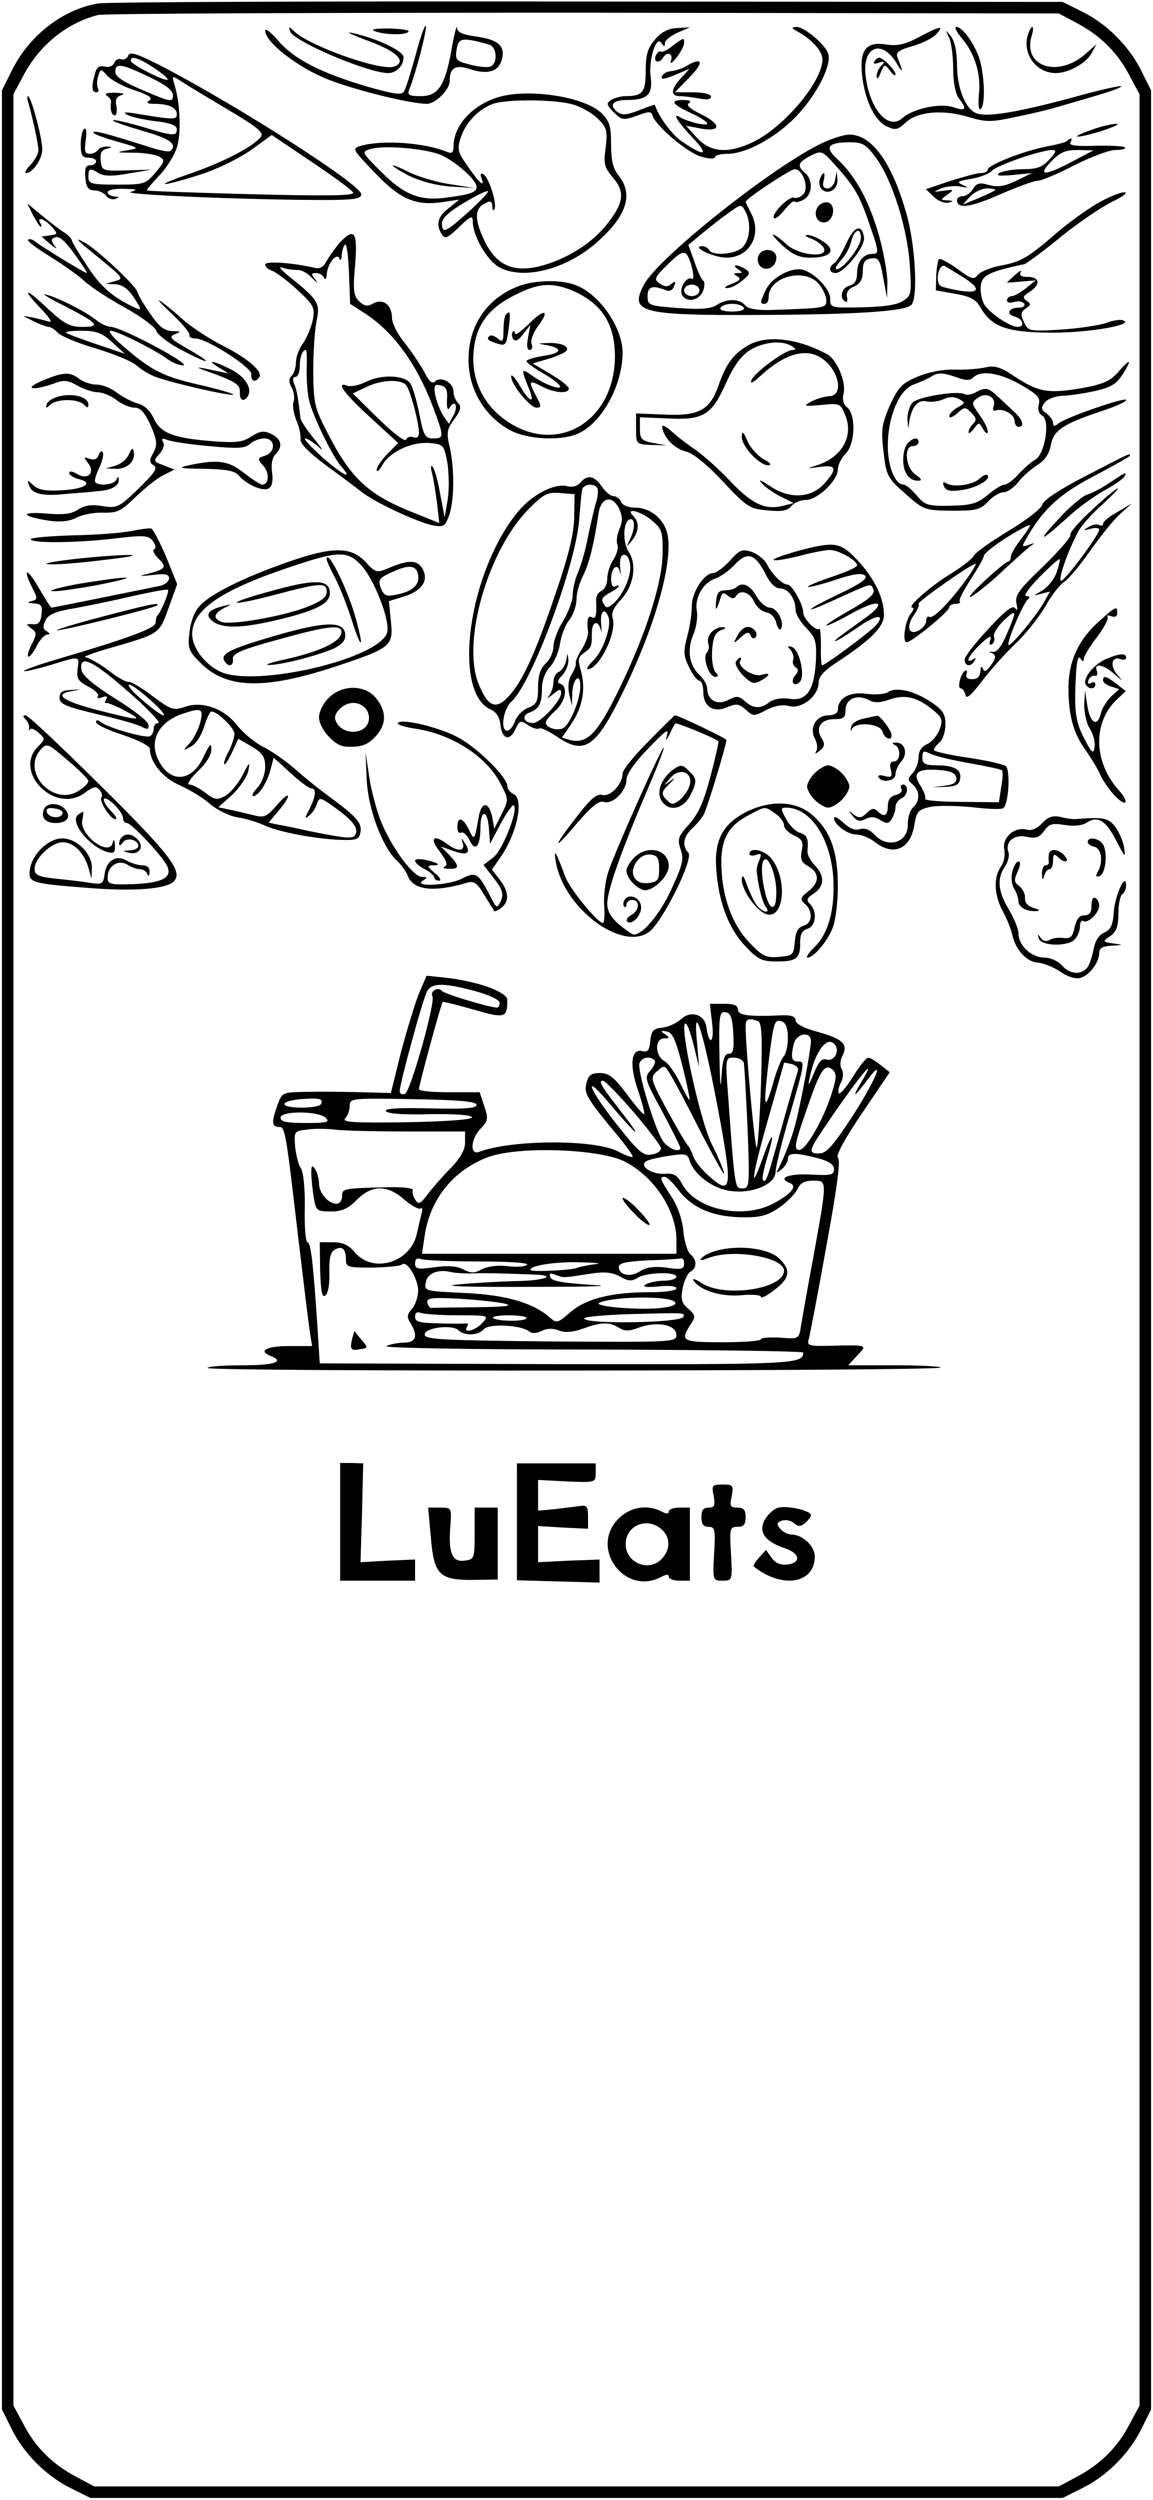 <?xml version="1.0" standalone="no"?>
<!DOCTYPE svg PUBLIC "-//W3C//DTD SVG 20010904//EN"
 "http://www.w3.org/TR/2001/REC-SVG-20010904/DTD/svg10.dtd">
<svg version="1.0" xmlns="http://www.w3.org/2000/svg"
 width="300pt" height="650pt" viewBox="0 0 300 650"
 preserveAspectRatio="xMidYMid meet">
<g transform="translate(0,650) scale(0.1,-0.1)"
fill="#000000" stroke="none">
<path d="M255 6491 c-93 -16 -180 -84 -225 -176 l-25 -50 0 -3015 0 -3015 25
-50 c31 -64 91 -124 155 -155 l50 -25 1265 0 1265 0 50 25 c64 31 124 91 155
155 l25 50 0 3015 0 3015 -25 50 c-31 64 -91 124 -155 155 l-50 25 -1235 1
c-679 1 -1253 -1 -1275 -5z m2545 -50 c61 -32 107 -76 138 -136 l27 -50 0
-3005 0 -3005 -27 -50 c-31 -60 -77 -104 -138 -136 l-45 -24 -1255 0 -1255 0
-45 24 c-61 32 -107 76 -138 136 l-27 50 0 3005 0 3005 24 45 c42 82 114 140
196 161 17 4 586 6 1265 6 l1235 -2 45 -24z"/>
<path d="M1082 6359 c-13 -46 -26 -90 -31 -97 -6 -10 -26 -7 -96 13 -119 35
-190 71 -231 119 -19 22 -34 34 -34 26 0 -30 88 -98 167 -128 73 -28 212 -62
254 -62 22 0 59 37 59 59 0 35 15 44 54 31 45 -15 74 -6 82 26 9 35 -10 51
-67 59 -36 5 -49 11 -50 23 0 10 -7 -16 -14 -56 -17 -96 -35 -122 -81 -122
-30 0 -35 3 -29 18 17 41 46 154 43 164 -2 6 -14 -27 -26 -73z m191 25 c20 -6
23 -49 3 -57 -7 -3 -31 -1 -53 5 -36 9 -39 12 -35 39 5 31 13 33 85 13z"/>
<path d="M755 6418 c10 -26 203 -108 255 -108 21 0 40 19 40 41 0 17 -73 51
-137 64 -15 3 6 -7 47 -22 73 -27 99 -53 66 -66 -33 -13 -215 51 -259 90 -15
15 -17 15 -12 1z"/>
<path d="M975 6419 c26 -10 83 -11 88 -1 3 4 -20 7 -51 8 -36 0 -49 -2 -37 -7z"/>
<path d="M1704 6397 c-19 -22 -24 -40 -24 -82 0 -55 -8 -65 -53 -65 -12 0 -29
-5 -37 -10 -13 -8 -12 -13 7 -32 21 -21 25 -21 60 -9 31 12 38 12 41 0 9 -27
88 -94 125 -106 20 -6 37 -7 37 -2 0 5 15 9 33 9 49 0 129 44 182 101 52 56
89 130 80 159 -8 25 -62 70 -83 70 -14 -1 -13 -3 3 -12 37 -20 65 -51 65 -72
0 -59 -103 -180 -184 -217 -63 -29 -107 -25 -142 12 l-29 32 37 -7 c54 -10 56
10 4 36 -31 15 -42 25 -33 30 7 5 2 8 -16 8 -36 0 -28 -12 23 -35 22 -10 40
-22 40 -26 0 -8 -50 4 -70 16 -23 14 -7 -12 33 -54 44 -46 31 -50 -30 -8 -25
17 -60 65 -69 94 0 2 -19 -5 -42 -14 -34 -13 -44 -13 -57 -3 -21 17 -10 30 26
30 53 0 68 14 62 60 -6 45 15 110 28 88 7 -10 9 -11 9 0 0 7 15 19 33 27 l32
14 -34 -2 c-23 -1 -41 -11 -57 -30z"/>
<path d="M2390 6403 c-34 -18 -54 -23 -82 -19 -54 9 -72 -13 -65 -79 7 -65 33
-120 65 -134 21 -10 28 -9 48 10 31 29 96 35 163 15 47 -14 60 -14 124 0 40 8
86 19 102 24 17 5 63 18 103 30 41 12 72 23 69 26 -2 2 -60 -11 -128 -30 -138
-37 -218 -51 -247 -41 -29 9 -52 65 -52 127 0 34 -6 61 -16 74 -15 18 -15 18
-5 -3 6 -12 11 -48 11 -80 0 -37 6 -67 15 -79 22 -28 18 -34 -14 -23 -33 12
-105 -3 -133 -28 -37 -33 -86 23 -96 112 -8 77 45 94 83 27 15 -25 15 -18 0
19 -5 13 4 19 39 29 25 7 53 21 62 31 22 24 10 22 -46 -8z"/>
<path d="M2503 6400 c34 -40 50 -94 44 -146 -2 -24 -1 -41 4 -38 15 9 10 102
-6 141 -17 41 -43 73 -57 73 -6 0 1 -13 15 -30z"/>
<path d="M2676 6414 c-19 -50 18 -104 71 -104 34 0 80 26 94 53 l12 22 -25
-22 c-73 -68 -170 -37 -143 46 7 24 0 29 -9 5z"/>
<path d="M1750 6381 c-13 -11 -27 -18 -31 -15 -4 2 -9 -3 -13 -11 -6 -17 9
-21 19 -5 11 17 27 11 21 -7 -4 -11 2 -8 14 7 11 14 20 31 20 38 0 15 0 15
-30 -7z"/>
<path d="M334 6356 c-3 -8 -11 -13 -19 -10 -7 3 -15 -2 -18 -10 -3 -8 -14 -12
-25 -9 -14 3 -21 -2 -25 -19 -10 -34 -8 -48 4 -48 5 0 7 5 4 10 -3 6 -3 20 0
31 7 21 7 21 25 1 11 -11 42 -28 71 -37 36 -12 47 -20 38 -26 -10 -6 -6 -9 13
-9 37 0 58 -10 58 -27 0 -15 -6 -15 -115 3 -21 3 -25 2 -15 -4 8 -5 41 -13 73
-17 39 -4 57 -11 57 -21 0 -19 -10 -18 -92 7 -39 11 -72 19 -74 16 -3 -2 32
-14 76 -27 72 -20 92 -35 74 -52 -3 -4 -24 0 -47 7 -120 38 -150 46 -154 41
-3 -3 23 -13 58 -23 63 -18 64 -18 29 -24 -30 -5 -28 -6 16 -6 28 0 59 -5 68
-10 16 -9 15 -13 -9 -41 -26 -31 -30 -32 -101 -32 -67 0 -74 2 -74 20 0 23 4
24 28 9 12 -7 35 -8 77 0 l60 10 -65 -2 c-64 -2 -65 -1 -68 25 -2 19 2 28 15
31 16 4 16 5 1 6 -9 0 -20 -3 -23 -9 -3 -5 -13 -10 -22 -10 -12 0 -14 7 -10
35 3 21 2 33 -4 30 -5 -4 -9 -22 -9 -41 0 -27 4 -34 20 -34 11 0 20 -4 20 -10
0 -5 -7 -10 -16 -10 -11 0 -14 -8 -12 -32 2 -25 8 -33 23 -33 11 0 25 -6 31
-14 6 -8 17 -11 25 -8 10 4 9 6 -3 6 -10 1 -18 6 -18 11 0 6 19 10 43 9 34 -1
37 -2 17 -8 -25 -7 308 -21 502 -21 80 0 98 3 98 15 0 24 -307 221 -508 327
-73 38 -94 45 -98 34z m66 -32 c22 -15 39 -29 36 -31 -6 -6 -96 40 -96 49 0
14 20 8 60 -18z m-12 -24 c44 -21 62 -35 62 -48 0 -18 -5 -18 -75 12 -52 22
-75 36 -75 49 0 24 15 22 88 -13z m205 -85 c80 -48 95 -60 85 -72 -21 -25 -94
-63 -179 -93 -103 -35 -89 -39 19 -5 45 14 102 42 134 64 l55 40 104 -70 c57
-38 106 -74 108 -80 2 -8 -68 -9 -265 -4 -148 4 -270 8 -272 10 -1 1 13 18 32
38 19 20 40 53 46 73 12 36 9 115 -6 164 -7 24 -7 24 17 9 13 -9 68 -42 122
-74z"/>
<path d="M2275 6340 c-4 -6 1 -7 12 -3 15 5 16 3 6 -8 -7 -7 -13 -20 -12 -28
0 -9 5 -5 10 9 10 24 11 24 25 6 8 -11 14 -15 14 -9 0 10 -32 43 -43 43 -3 0
-9 -4 -12 -10z"/>
<path d="M1785 6328 c-11 -7 -29 -12 -39 -13 -11 -1 -22 -7 -24 -14 -3 -9 7
-7 34 4 l38 16 -22 -24 c-27 -29 -28 -47 -3 -47 10 0 33 -3 50 -6 20 -4 31 -3
31 5 0 6 -19 11 -47 11 l-47 0 39 40 c38 39 33 53 -10 28z"/>
<path d="M278 6251 c7 -4 12 -12 11 -17 -3 -18 1 -34 10 -34 4 0 6 11 4 24 -4
17 0 25 14 29 10 3 2 5 -17 6 -22 0 -30 -2 -22 -8z"/>
<path d="M1292 6246 c-66 -22 -112 -74 -112 -127 0 -16 -4 -19 -17 -14 -58 24
-167 32 -223 16 -25 -7 -24 -8 34 -69 66 -69 105 -87 174 -78 l47 7 -27 -22
c-29 -21 -35 -43 -18 -69 8 -12 15 -9 45 20 30 29 35 31 35 14 1 -39 38 -103
71 -120 66 -34 183 -1 262 75 69 64 84 117 47 164 -15 18 -20 40 -20 82 0 46
-4 60 -24 80 -44 44 -195 67 -274 41z m200 -18 c21 -6 50 -23 64 -37 23 -23
25 -31 20 -74 -6 -42 -4 -52 19 -79 31 -36 28 -64 -11 -115 -34 -45 -84 -81
-144 -104 -91 -34 -144 -18 -179 54 -26 54 -27 83 -1 97 16 9 20 8 21 -7 0
-10 3 -13 6 -6 6 16 -15 81 -29 90 -8 4 -9 0 -5 -11 10 -26 -7 -11 -37 33 -25
36 -27 43 -17 74 13 38 44 71 81 86 35 14 165 13 212 -1z m-340 -133 c41 -21
88 -64 88 -81 0 -14 -16 -20 -80 -28 -66 -9 -108 7 -167 66 -51 51 -53 53 -31
60 37 12 154 1 190 -17z m68 -145 c-61 -55 -70 -59 -70 -30 0 13 19 30 58 53
31 19 59 32 62 30 2 -2 -20 -26 -50 -53z"/>
<path d="M1062 6044 c31 -15 70 -26 110 -29 l63 -4 -64 10 c-34 5 -80 19 -102
29 -21 11 -42 20 -46 20 -4 -1 13 -12 39 -26z"/>
<path d="M73 6235 c11 -37 27 -110 27 -126 0 -8 -9 -25 -20 -37 -12 -12 -17
-22 -12 -22 17 0 42 37 42 61 0 29 -26 128 -36 138 -3 3 -4 -3 -1 -14z"/>
<path d="M2842 6163 c-64 -22 -46 -25 23 -4 33 11 51 19 40 19 -11 0 -39 -6
-63 -15z"/>
<path d="M2129 6123 c-135 -69 -420 -297 -454 -364 -37 -71 -9 -79 290 -78
260 1 389 9 406 26 18 18 11 150 -11 232 -38 137 -91 211 -150 211 -15 0 -52
-12 -81 -27z m150 -33 c43 -59 81 -181 88 -276 5 -78 5 -82 -18 -97 -16 -10
-52 -15 -106 -16 -82 -2 -83 -1 -83 23 0 28 -51 76 -81 76 -32 0 -74 -26 -87
-55 -15 -32 -15 -35 -2 -35 6 0 10 8 10 18 0 53 96 77 131 33 11 -13 19 -32
19 -42 0 -20 -1 -20 -142 -25 -39 -1 -62 3 -69 12 -15 18 -49 18 -74 1 -15
-10 -41 -12 -100 -8 -77 6 -80 7 -80 31 0 25 12 29 46 16 11 -5 19 -1 23 10 5
13 4 14 -7 6 -10 -9 -18 -8 -31 1 -15 11 -13 16 22 50 30 30 41 35 49 25 12
-16 23 -69 13 -63 -12 8 -33 -23 -26 -40 9 -23 45 -18 55 8 5 12 5 24 1 27 -5
3 -15 25 -23 49 l-16 44 31 26 c17 14 48 39 69 54 37 27 38 27 48 8 16 -29 13
-72 -6 -93 -17 -19 -78 -25 -88 -8 -3 6 -12 10 -18 10 -31 -1 31 -30 63 -30
60 0 93 59 65 114 -8 16 -15 30 -15 31 0 8 116 85 128 85 21 0 37 -47 23 -64
-7 -8 -18 -13 -25 -10 -13 5 -61 -44 -52 -53 3 -4 15 6 27 21 12 15 24 25 26
22 3 -3 14 -1 24 5 23 12 25 52 4 69 -22 18 -19 28 14 45 28 14 30 14 64 -24
51 -57 64 -79 91 -159 23 -66 23 -72 7 -72 -25 0 -41 -20 -41 -51 0 -18 -6
-28 -20 -32 -20 -5 -27 -31 -11 -41 5 -4 7 2 5 11 -3 12 3 22 18 28 16 7 23
19 23 40 0 23 5 31 22 33 19 3 23 -4 31 -50 l10 -53 1 41 c0 23 -10 81 -24
129 -26 87 -60 149 -109 194 -31 29 -21 41 36 41 33 0 42 -6 67 -40z m-459
-345 c0 -8 -9 -15 -20 -15 -11 0 -20 7 -20 15 0 8 9 15 20 15 11 0 20 -7 20
-15z m115 -45 c4 -6 -8 -10 -30 -10 -22 0 -34 4 -30 10 3 6 17 10 30 10 13 0
27 -4 30 -10z"/>
<path d="M2133 6034 c-3 -8 -1 -20 5 -26 16 -16 42 -1 41 24 l-2 23 -4 -22
c-2 -13 -11 -23 -20 -23 -10 0 -14 6 -10 20 6 24 -1 27 -10 4z"/>
<path d="M2130 5965 c-16 -19 -5 -47 17 -43 22 4 29 43 9 51 -8 3 -20 -1 -26
-8z"/>
<path d="M2202 5867 c-11 -24 -25 -48 -31 -51 -16 -10 -14 -26 3 -26 22 0 78
69 74 93 -5 36 -26 29 -46 -16z m38 14 c0 -22 -46 -81 -63 -81 -6 0 -1 10 11
23 11 12 24 34 27 50 8 31 25 37 25 8z"/>
<path d="M2038 5860 c24 -22 42 -30 70 -30 54 0 69 19 34 42 -15 10 -34 18
-42 17 -8 0 -3 -5 12 -10 14 -6 29 -17 32 -25 10 -26 -67 -18 -98 11 -15 14
-30 25 -34 25 -4 0 8 -14 26 -30z"/>
<path d="M1973 5834 c-3 -8 -1 -20 5 -26 16 -16 42 -2 42 22 0 24 -38 28 -47
4z"/>
<path d="M1920 5800 c13 -9 13 -10 0 -10 -12 0 -13 -2 -1 -9 10 -6 6 -11 -15
-19 -16 -6 -22 -11 -13 -11 9 -1 27 8 40 19 21 17 22 21 9 30 -8 5 -19 10 -25
10 -5 0 -3 -5 5 -10z"/>
<path d="M2777 6134 c-3 -4 -28 -10 -54 -15 -58 -11 -153 -48 -153 -60 0 -5
-8 -9 -18 -9 -10 0 -46 -10 -81 -21 l-62 -21 21 -20 c11 -11 28 -17 38 -15 14
4 14 5 -2 6 -20 1 -20 1 -1 15 18 13 18 14 -10 10 -28 -4 -28 -4 -7 6 13 5 36
8 50 5 22 -4 24 -4 7 4 -17 8 -14 10 22 16 24 4 48 14 54 21 12 14 128 54 157
54 12 0 10 -6 -8 -25 -18 -20 -33 -25 -69 -25 -25 0 -53 -5 -61 -10 -10 -7 0
-8 35 -5 l50 5 -41 -20 c-31 -15 -48 -17 -71 -11 -24 7 -32 5 -41 -10 -7 -11
-19 -19 -27 -19 -8 0 -15 -5 -15 -10 0 -24 33 -20 111 14 45 20 90 36 99 36
10 0 52 18 95 40 43 22 91 40 108 40 17 0 27 3 24 7 -4 3 -39 5 -78 4 -48 -2
-69 1 -64 8 7 12 2 15 -8 5z m13 -54 c-72 -38 -92 -38 -55 0 23 24 37 30 69
30 l41 -1 -55 -29z m-201 -75 c-3 -2 -23 -12 -45 -21 l-39 -16 19 21 c11 11
30 21 44 21 14 0 23 -2 21 -5z"/>
<path d="M2855 5971 c-27 -16 -75 -50 -105 -76 -76 -66 -94 -76 -148 -86 -26
-5 -52 -16 -58 -24 -10 -13 -17 -11 -53 16 -24 17 -45 28 -48 25 -3 -3 -6 -22
-7 -43 l-1 -38 51 -9 c40 -7 54 -15 66 -37 29 -50 71 -64 188 -64 96 0 214 21
182 32 -7 3 -27 0 -45 -7 -17 -6 -70 -14 -117 -17 -83 -5 -85 -4 -96 20 -9 19
-8 26 5 35 14 9 14 12 2 20 -11 8 -10 12 8 23 29 19 27 39 -5 39 -17 0 -23 4
-18 13 4 6 -2 3 -14 -7 -12 -11 -22 -20 -22 -21 0 0 17 1 38 3 l37 3 -25 -20
c-14 -11 -31 -21 -37 -21 -7 0 -13 -5 -13 -11 0 -6 8 -8 19 -4 11 3 22 1 26
-5 3 -5 -3 -10 -14 -10 -27 0 -35 -17 -11 -23 22 -6 28 -27 8 -27 -21 0 -76
38 -88 60 -6 12 -10 33 -8 48 3 26 22 36 113 55 6 2 49 33 95 71 47 38 108 79
135 92 29 14 41 24 30 24 -11 0 -42 -13 -70 -29z m-352 -190 c50 -31 48 -45
-5 -37 -22 4 -45 9 -50 12 -16 10 -6 60 11 52 3 -2 23 -14 44 -27z"/>
<path d="M86 5940 c9 -16 18 -30 20 -30 3 0 2 5 -1 10 -11 18 11 11 29 -9 17
-19 17 -20 -4 -23 l-22 -3 23 -20 c14 -12 19 -13 11 -4 -10 14 -10 18 2 22 10
4 27 -11 50 -44 20 -27 34 -49 32 -49 -6 0 -115 67 -132 80 -8 7 -17 10 -21 7
-3 -4 23 -23 57 -44 34 -21 75 -50 91 -65 16 -15 64 -46 106 -69 41 -23 78
-50 80 -60 3 -9 31 -31 63 -48 76 -40 91 -40 20 1 -47 27 -52 32 -35 39 17 7
16 8 -7 8 -20 1 -35 12 -57 45 -17 24 -31 49 -33 56 -4 17 -108 114 -139 130
-28 15 -22 8 50 -50 52 -43 53 -45 30 -51 l-24 -7 24 -1 c23 -1 39 -15 62 -55
9 -15 1 -13 -41 10 -36 21 -63 46 -91 89 -22 33 -41 64 -42 70 -1 5 -10 14
-19 20 -9 5 -35 25 -57 43 l-40 33 15 -31z"/>
<path d="M883 5868 c-11 -13 -26 -34 -33 -46 -8 -17 -18 -22 -33 -18 -57 13
-127 18 -127 8 0 -6 8 -13 18 -16 9 -3 39 -25 65 -49 43 -40 47 -47 41 -78 -4
-19 -15 -46 -25 -61 -11 -14 -19 -37 -19 -50 0 -13 -5 -29 -11 -35 -8 -8 -8
-17 0 -31 6 -11 8 -28 5 -36 -4 -9 0 -31 7 -49 8 -17 12 -40 11 -49 -2 -11 21
-34 65 -67 37 -27 80 -59 95 -71 35 -27 144 -78 184 -86 29 -5 32 -3 43 27 13
39 14 119 1 177 -9 37 -7 46 12 72 17 23 19 33 10 42 -7 7 -12 20 -12 30 0 23
-33 41 -48 26 -7 -7 -15 -1 -27 23 -10 19 -33 53 -51 76 -19 23 -34 52 -34 66
0 34 -23 52 -49 38 -15 -9 -23 -7 -37 6 -14 14 -16 29 -10 95 7 86 -2 98 -41
56z m65 -182 c74 -47 135 -130 177 -240 31 -82 31 -86 2 -86 -21 0 -25 7 -36
64 -7 36 -18 72 -24 80 -16 21 -76 23 -115 3 -18 -9 -40 -13 -48 -10 -32 12
-10 -19 59 -82 l73 -67 -28 -28 c-15 -16 -28 -34 -28 -42 1 -7 7 -1 15 13 19
34 76 61 123 57 36 -3 37 -5 46 -51 4 -26 5 -69 1 -95 l-8 -47 -12 62 c-6 35
-15 66 -20 70 -4 5 -5 -3 -1 -17 4 -14 9 -49 13 -77 l6 -53 -62 25 c-121 47
-167 89 -228 208 -35 67 -37 78 -38 162 0 50 4 109 9 132 9 45 5 53 -74 116
-20 17 -27 25 -15 21 11 -4 28 -6 38 -6 11 1 29 -9 40 -22 12 -12 16 -14 8 -4
-12 16 -12 18 2 18 8 0 18 -6 20 -12 3 -7 6 -4 7 7 1 28 26 60 33 43 3 -7 6
-4 6 8 1 11 4 24 9 28 4 4 8 -29 10 -73 l3 -81 37 -24z m-150 -143 c-1 -27 2
-64 6 -83 9 -40 61 -147 84 -173 33 -37 4 -23 -48 23 -30 27 -51 49 -46 50 6
0 21 -10 35 -22 15 -14 10 -6 -10 19 -20 24 -36 48 -37 55 -7 59 -10 75 -17
91 -4 10 -3 17 4 17 6 0 11 13 11 28 0 25 7 42 16 42 2 0 3 -21 2 -47z m259
-45 c11 -14 33 -97 33 -123 0 -11 -5 -15 -14 -12 -8 3 -17 1 -19 -6 -3 -7 -33
16 -72 54 l-67 66 34 16 c39 20 92 22 105 5z m106 -38 c-1 -22 2 -29 7 -20 14
23 23 4 10 -20 l-12 -22 -14 20 c-8 12 -17 35 -21 52 -5 28 -3 32 13 28 15 -3
19 -12 17 -38z"/>
<path d="M1352 5757 c-84 -31 -133 -102 -133 -192 0 -78 43 -150 111 -185 47
-24 138 -27 179 -5 61 31 111 127 111 209 -1 66 -61 152 -123 175 -36 14 -103
13 -145 -2z m136 -12 c77 -33 112 -86 112 -172 -1 -170 -152 -259 -284 -166
-58 41 -89 104 -84 175 5 71 37 116 110 152 60 30 93 32 146 11z"/>
<path d="M1317 5683 c-4 -3 -7 -22 -7 -41 0 -30 -2 -33 -15 -22 -9 7 -18 10
-22 6 -8 -8 -3 -12 23 -20 19 -6 22 -2 27 36 6 45 5 52 -6 41z"/>
<path d="M1375 5657 c-19 -19 -35 -30 -35 -24 0 6 -3 8 -6 4 -3 -3 -3 -11 1
-18 6 -8 13 -5 26 12 l19 24 -6 -32 c-4 -21 -3 -33 4 -33 6 0 9 7 5 16 -3 8 4
29 17 46 32 43 17 47 -25 5z"/>
<path d="M1420 5603 c45 -8 43 -21 -4 -28 -25 -4 -46 -10 -46 -14 0 -4 18 -17
40 -30 22 -12 42 -27 46 -33 10 -15 -35 0 -68 23 -32 23 -33 21 -14 -26 20
-46 6 -45 -22 3 -12 20 -22 31 -22 23 0 -21 49 -81 66 -81 13 0 13 4 -1 30
-21 40 -19 43 15 25 33 -17 70 -20 70 -5 0 5 -21 22 -47 37 l-47 28 34 10 c19
5 41 14 49 19 19 12 -5 26 -44 24 -27 -1 -28 -1 -5 -5z"/>
<path d="M105 5699 c24 -25 33 -39 22 -35 -11 3 -31 8 -45 11 -26 5 -26 5 3
-9 17 -9 35 -15 41 -16 6 0 17 -7 24 -15 7 -8 51 -27 99 -41 47 -14 95 -34
106 -44 11 -10 33 -24 50 -30 42 -16 197 -51 202 -46 2 2 -38 14 -91 26 -95
22 -124 37 -206 109 -19 17 -29 31 -22 31 15 0 107 -45 144 -71 14 -11 34 -19
44 -19 27 0 -159 99 -187 100 -9 0 -27 8 -40 19 -29 22 -95 56 -129 65 -14 4
6 -9 45 -28 91 -47 99 -56 49 -56 -32 0 -47 8 -87 45 -60 57 -74 59 -22 4z
m187 -89 l33 -30 -74 25 c-41 14 -77 27 -79 30 -3 3 16 5 41 5 38 0 53 -6 79
-30z"/>
<path d="M445 5686 c28 -26 49 -51 48 -57 -2 -5 5 -9 15 -9 30 0 147 -75 146
-93 -2 -19 11 -23 21 -7 9 15 -34 51 -101 84 -32 17 -77 46 -99 66 -62 55 -86
68 -30 16z"/>
<path d="M1943 5600 c-36 -22 -55 -48 -74 -104 -23 -63 -51 -78 -139 -74 l-75
3 0 -40 c0 -40 0 -40 40 -42 l40 -1 -35 6 c-31 6 -35 11 -35 37 l0 30 73 -3
c93 -5 114 9 152 94 20 44 39 70 62 84 35 21 83 26 108 10 11 -7 12 -10 2 -10
-19 0 -100 -59 -107 -79 -4 -10 5 -6 22 10 73 68 135 79 178 33 33 -36 34 -84
3 -84 -13 -1 -34 -7 -47 -14 -22 -12 -20 -13 26 -9 48 5 50 4 62 -26 23 -55
-8 -110 -74 -131 -28 -9 -28 -9 8 -4 43 6 46 -4 14 -41 -34 -40 -91 -44 -142
-10 -22 15 -33 20 -25 11 7 -10 30 -26 49 -36 l36 -18 -27 -7 c-47 -12 -81 4
-138 64 -30 32 -71 68 -90 81 -19 13 -47 34 -62 48 -16 14 -26 19 -25 11 4
-27 32 -56 62 -63 19 -5 55 -34 96 -78 62 -66 69 -71 115 -75 38 -4 53 -1 63
11 7 9 24 16 38 16 30 0 83 51 83 79 0 12 9 30 20 41 25 25 28 101 4 121 -10
8 -13 21 -9 36 7 29 -17 88 -43 102 -80 43 -161 51 -209 21z"/>
<path d="M570 5544 l25 -15 -25 5 c-69 15 -70 14 -10 -7 53 -20 65 -28 64 -46
-1 -22 10 -28 21 -11 12 20 -7 51 -45 70 -46 23 -66 26 -30 4z"/>
<path d="M2908 5531 c-21 -23 -40 -31 -98 -41 -83 -14 -109 -9 -170 31 -35 24
-51 29 -75 24 -16 -4 -53 -7 -81 -6 -32 1 -70 -7 -98 -19 -40 -17 -49 -27 -71
-75 -21 -49 -23 -63 -16 -121 7 -61 10 -67 57 -108 47 -42 50 -43 120 -44 64
0 74 2 95 24 12 13 30 24 40 24 10 0 27 12 39 27 11 15 34 34 49 44 19 11 31
29 35 51 7 39 31 55 129 88 37 12 67 25 67 30 0 9 -156 -45 -176 -61 -11 -9
-14 -8 -14 1 0 7 -8 18 -17 25 -15 11 -15 15 -4 29 7 9 28 16 45 17 17 0 55 6
84 12 43 10 57 18 74 45 25 40 19 41 -14 3z m-419 -12 c24 -9 35 -9 44 0 19
19 68 12 122 -19 44 -25 52 -34 48 -51 -4 -13 0 -25 9 -30 21 -12 7 -99 -18
-114 -10 -5 -29 -22 -43 -37 -14 -16 -31 -28 -37 -28 -7 0 -27 -12 -44 -27
-27 -22 -42 -27 -97 -28 -59 -1 -66 1 -88 27 -13 15 -28 28 -34 28 -22 0 -41
46 -41 101 0 76 30 146 67 159 15 6 35 14 43 19 20 13 31 13 69 0z"/>
<path d="M2537 5479 c-9 -5 -22 -7 -27 -4 -17 10 -120 -6 -136 -22 -7 -8 -13
-26 -13 -41 l2 -27 4 25 c7 35 23 52 46 46 10 -2 29 0 42 6 15 7 29 7 41 0 16
-9 16 -10 -4 -21 -12 -7 -22 -17 -22 -23 0 -6 9 -3 20 7 19 17 22 18 37 2 13
-13 15 -19 5 -29 -7 -7 -12 -16 -12 -22 0 -5 6 -1 14 9 13 18 13 18 24 -1 7
-11 12 -14 12 -6 0 8 -10 28 -22 44 -21 30 -21 31 -3 44 22 16 49 0 40 -23 -3
-9 0 -13 7 -10 19 6 48 -11 48 -28 0 -8 5 -15 10 -15 17 0 11 19 -12 40 -13
12 -32 30 -43 40 -23 22 -32 24 -58 9z"/>
<path d="M2362 5348 c-7 -7 -12 -26 -12 -43 0 -34 15 -55 39 -55 11 0 9 5 -7
16 -26 18 -31 74 -7 74 8 0 15 5 15 10 0 14 -13 13 -28 -2z"/>
<path d="M2549 5256 c-16 -17 -68 -24 -86 -13 -9 6 -11 3 -7 -7 5 -12 15 -15
48 -10 39 6 76 28 65 39 -3 2 -12 -2 -20 -9z"/>
<path d="M110 5510 c-50 -21 -27 -27 28 -8 28 11 38 10 64 -5 16 -9 40 -17 52
-17 13 0 35 -9 49 -20 14 -11 35 -20 47 -20 16 0 26 -12 42 -46 17 -40 18 -50
7 -71 -11 -20 -11 -26 1 -33 11 -7 2 -20 -39 -60 -51 -49 -56 -52 -94 -46 -28
5 -47 2 -64 -9 -18 -12 -39 -14 -86 -10 -68 5 -60 -8 11 -19 29 -4 51 -2 71 8
15 8 47 14 70 13 36 -1 46 4 83 40 24 23 56 49 72 57 l30 15 -28 11 c-27 10
-28 11 -11 30 10 11 14 24 9 31 -5 9 -2 10 12 5 10 -4 59 -12 109 -16 73 -7
93 -6 106 6 8 8 25 14 37 14 29 0 30 -36 1 -45 -19 -6 -20 -8 -4 -26 17 -18
15 -49 -3 -49 -5 0 -26 14 -47 30 -40 32 -67 36 -140 21 -35 -8 -31 -9 36 -10
56 -1 80 -5 90 -17 20 -24 64 -43 78 -34 9 5 12 20 9 41 -3 21 0 38 8 47 21
20 17 41 -11 54 -19 9 -29 7 -51 -7 -23 -15 -41 -17 -103 -12 -101 8 -133 21
-151 59 -9 20 -25 35 -42 39 -15 4 -39 17 -54 28 -15 12 -38 21 -53 21 -14 0
-35 7 -45 15 -25 19 -41 18 -96 -5z"/>
<path d="M161 5471 c-19 -3 -36 -13 -39 -21 -4 -12 -2 -13 9 -2 17 15 71 16
87 0 9 -9 12 -9 12 0 0 18 -32 29 -69 23z"/>
<path d="M1930 5364 c0 -25 46 -74 69 -74 10 1 5 7 -12 16 -16 9 -35 30 -42
47 -11 25 -14 28 -15 11z"/>
<path d="M335 5318 c-5 -12 -21 -25 -35 -29 l-25 -7 26 -1 c30 -1 52 20 47 44
-2 12 -5 11 -13 -7z"/>
<path d="M257 5317 c-4 -11 -12 -14 -24 -10 -16 6 -16 5 -4 -11 20 -25 -1 -46
-29 -28 -12 7 -20 8 -20 2 0 -5 12 -13 26 -16 39 -10 14 -26 -48 -29 -38 -2
-58 1 -71 13 -16 15 -17 15 -11 -1 8 -22 36 -28 99 -21 28 2 64 5 80 7 35 2
55 14 54 30 0 9 -2 9 -6 0 -5 -13 -45 -18 -55 -7 -3 3 1 18 9 35 8 16 13 35
11 41 -3 7 -7 6 -11 -5z"/>
<path d="M2826 5263 c-66 -34 -111 -63 -114 -75 -2 -10 -42 -41 -89 -69 -46
-28 -87 -57 -89 -64 -3 -7 -31 -29 -62 -48 -55 -34 -114 -87 -98 -87 5 0 3 -7
-4 -15 -15 -18 -23 -75 -11 -75 13 0 111 80 111 91 0 5 8 9 17 9 9 0 14 3 10
6 -3 4 10 29 29 58 18 28 34 55 34 61 0 5 27 27 60 48 33 20 60 35 60 31 0 -3
-11 -20 -25 -38 -14 -18 -25 -38 -25 -44 0 -7 -3 -12 -7 -12 -5 -1 -33 -24
-63 -52 -30 -28 -45 -45 -32 -39 12 7 46 34 75 61 29 27 61 56 72 65 19 14 19
15 1 8 -19 -6 -19 -6 0 26 41 70 85 109 174 155 49 26 90 49 90 51 0 7 4 9
-114 -52z m-312 -270 c-43 -59 -86 -103 -96 -97 -4 3 -8 -2 -8 -10 0 -8 -9
-20 -19 -25 -27 -15 -34 10 -13 40 9 13 15 26 12 29 -4 5 143 108 149 104 1
-2 -10 -20 -25 -41z"/>
<path d="M2889 5246 c-20 -14 -47 -28 -60 -32 -13 -4 -49 -34 -79 -68 -55 -60
-42 -55 35 15 22 20 61 48 87 63 26 14 50 31 53 36 9 15 3 12 -36 -14z"/>
<path d="M1510 5245 c-8 -9 -21 -13 -35 -9 -32 8 -90 -22 -126 -65 -130 -156
-174 -471 -72 -516 14 -6 23 -20 25 -39 4 -38 24 -45 39 -12 11 23 13 24 34
10 12 -8 24 -11 28 -8 3 3 23 -6 44 -20 74 -51 103 -32 177 121 83 170 129
338 112 407 -9 37 -45 66 -82 66 -19 0 -34 6 -38 15 -3 8 -12 15 -20 15 -7 0
-21 11 -30 25 -19 28 -38 32 -56 10z m44 -14 c3 -5 2 -22 -3 -37 -5 -16 -14
-56 -21 -89 -6 -33 -18 -75 -26 -93 -8 -18 -14 -45 -14 -60 0 -15 -12 -45 -25
-67 -14 -22 -25 -52 -25 -66 0 -14 -9 -34 -20 -44 -14 -13 -20 -31 -20 -62 0
-37 -4 -45 -25 -53 -14 -5 -30 -21 -35 -35 -5 -14 -14 -25 -20 -25 -19 0 -11
56 11 76 53 48 168 358 176 473 3 36 6 72 8 79 5 14 31 16 39 3z m-60 -76 c-1
-44 -14 -98 -49 -200 -54 -159 -86 -228 -123 -267 -32 -35 -54 -25 -78 37 -42
111 27 346 132 452 39 39 49 44 82 41 l37 -3 -1 -60z m118 20 c8 -19 8 -31 0
-50 -6 -14 -9 -32 -6 -40 4 -8 -1 -26 -10 -40 -9 -13 -16 -36 -16 -50 0 -14
-7 -28 -16 -32 -8 -3 -14 -15 -13 -27 2 -36 -1 -47 -11 -41 -10 6 -14 -6 -10
-38 1 -10 -7 -30 -16 -45 -10 -15 -17 -31 -16 -36 2 -4 -3 -18 -11 -30 -8 -13
-10 -32 -6 -51 l7 -30 1 32 c1 38 21 56 21 19 0 -35 -28 -103 -46 -110 -17 -7
-44 3 -44 15 0 5 11 19 25 31 26 23 34 63 13 70 -9 3 -8 9 5 22 9 10 16 27 16
39 -2 21 -2 21 -6 -1 -3 -13 -11 -26 -19 -29 -8 -3 -14 -15 -14 -27 0 -12 -6
-28 -12 -36 -7 -8 -3 -6 10 4 18 15 22 16 22 4 0 -20 -54 -78 -73 -78 -24 0
-31 19 -10 27 25 9 33 23 33 62 0 21 8 43 20 56 12 12 24 40 27 61 3 21 14 50
25 63 10 13 18 37 18 53 0 16 8 43 17 61 16 31 28 80 40 160 6 45 37 52 55 12z
m85 -29 c26 -22 28 -30 27 -88 -2 -79 -46 -214 -117 -358 -54 -109 -80 -135
-124 -124 l-21 6 24 35 c30 44 38 90 26 137 -9 30 -8 38 7 48 20 14 21 17 21
53 0 29 16 34 23 8 2 -10 3 -3 1 15 -3 32 9 44 19 18 9 -23 -13 -87 -38 -112
-13 -13 -21 -24 -16 -24 30 0 77 96 65 133 -4 12 3 28 20 46 35 36 44 92 22
126 -18 27 -14 85 5 85 12 0 11 -26 -2 -53 -10 -21 -10 -21 5 -3 19 24 20 48
4 64 -24 24 20 13 49 -12z m-57 -122 c0 -29 -22 -75 -45 -94 -14 -12 -18 -12
-25 1 -7 10 -2 17 15 27 14 7 25 15 25 18 0 3 -4 2 -10 -1 -6 -3 -10 5 -10 19
0 30 17 44 23 19 2 -10 3 -6 1 8 -2 15 0 29 3 33 11 11 23 -5 23 -30z"/>
<path d="M2841 5174 c-34 -31 -59 -60 -56 -65 3 -4 -29 -41 -70 -81 -65 -62
-75 -76 -70 -98 3 -16 2 -20 -3 -12 -6 10 -25 -4 -70 -53 -34 -36 -62 -72 -62
-80 0 -18 16 -20 26 -3 4 7 3 8 -4 4 -24 -15 -11 11 20 40 21 20 29 23 25 11
-4 -11 -3 -16 4 -12 6 4 8 13 5 20 -2 7 9 25 25 41 35 33 36 28 8 -36 -14 -33
-26 -47 -37 -45 -9 1 -11 0 -4 -2 15 -6 15 -13 -2 -36 -11 -14 -15 -15 -19 -5
-3 7 -6 4 -6 -7 -1 -14 -8 -21 -21 -21 -13 0 -19 5 -15 14 2 7 1 11 -4 8 -12
-8 -21 -46 -11 -46 5 0 10 -8 12 -17 2 -12 14 -2 43 36 22 29 62 74 89 99 27
26 61 70 77 97 15 28 37 55 48 62 11 7 41 43 67 80 26 37 61 81 78 96 l31 28
-37 -22 c-21 -11 -38 -25 -38 -31 0 -5 -4 -6 -10 -3 -5 3 -18 1 -27 -5 -16 -9
-15 -10 5 -5 12 4 22 2 22 -2 0 -14 -89 -133 -99 -133 -9 0 15 72 43 125 8 17
37 49 63 72 26 24 45 43 41 43 -4 0 -34 -25 -67 -56z m-92 -163 c-6 -17 -23
-38 -38 -47 -24 -14 -24 -14 -2 -8 l23 6 -18 -32 c-23 -38 -85 -112 -90 -107
-6 5 39 111 51 119 6 5 4 8 -5 8 -8 0 7 21 35 50 27 27 50 48 52 46 2 -1 -2
-17 -8 -35z"/>
<path d="M340 5119 c-25 -5 -93 -10 -152 -11 -59 -2 -108 -6 -108 -10 0 -11
119 -10 220 2 76 9 86 8 98 -7 7 -11 9 -19 3 -21 -5 -2 -1 -12 10 -23 24 -24
21 -28 -23 -40 -30 -8 -29 -8 10 -4 32 4 42 2 42 -9 0 -7 -10 -16 -22 -19 -44
-9 -280 -57 -284 -57 -2 0 -17 24 -34 53 -30 52 -43 51 -15 -3 13 -26 13 -29
-3 -33 -12 -3 -11 -5 6 -6 19 -1 23 -6 20 -28 -2 -21 -8 -28 -23 -26 -18 1
-18 0 -4 -11 15 -10 15 -15 2 -40 -8 -15 -12 -30 -10 -33 3 -3 13 9 22 26 8
17 21 31 28 31 8 0 8 3 -2 9 -10 6 -10 13 -2 29 8 15 28 23 78 31 38 7 106 21
152 32 46 10 86 18 88 15 4 -4 -18 -57 -27 -66 -3 -3 -5 -11 -5 -19 0 -14 -66
-39 -259 -96 -48 -14 -86 -28 -84 -30 2 -2 32 5 67 15 80 25 78 25 73 -9 -3
-25 1 -32 27 -46 18 -9 29 -20 26 -25 -4 -6 1 -7 11 -3 12 4 15 3 10 -6 -4 -6
-4 -10 1 -9 4 1 26 -8 48 -20 51 -27 41 -27 -69 1 -93 24 -118 42 -69 50 28 5
28 5 -2 3 -23 -1 -30 -6 -30 -20 0 -17 15 -23 98 -43 53 -12 106 -27 116 -33
15 -8 19 -6 17 6 -1 9 -40 39 -87 68 -57 36 -85 60 -87 74 -7 45 34 23 148
-80 35 -32 58 -58 52 -58 -7 0 -12 -6 -12 -14 0 -8 -4 -17 -9 -20 -10 -7 -111
22 -128 36 -9 7 -13 7 -13 0 0 -6 32 -21 70 -33 41 -14 70 -29 70 -36 0 -35
34 -76 78 -95 26 -12 62 -33 79 -49 18 -15 50 -31 70 -34 21 -3 54 -13 73 -22
41 -18 135 -35 200 -37 39 -1 45 2 48 21 4 24 -11 40 -83 93 -26 19 -66 51
-88 71 -23 20 -60 46 -82 57 -22 11 -52 36 -68 56 -34 44 -91 64 -136 48 -29
-10 -36 -8 -84 28 -29 22 -56 38 -62 37 -5 -2 -29 11 -53 30 -24 18 -51 33
-60 34 -9 0 21 12 68 25 127 37 124 35 149 104 l22 61 -29 72 c-17 39 -34 72
-39 73 -4 1 -28 -2 -53 -7z m51 -439 c24 -21 40 -39 34 -40 -5 0 -30 18 -55
40 -25 21 -40 39 -34 40 6 0 31 -18 55 -40z m129 -62 c-5 -17 -17 -40 -27 -51
-18 -19 -17 -20 4 -8 13 6 27 29 34 51 7 22 15 40 19 40 16 0 60 -43 60 -58 0
-9 -7 -30 -15 -46 -9 -16 -14 -31 -11 -33 2 -2 11 12 20 31 l16 35 35 -20 c28
-17 35 -27 35 -53 0 -19 -9 -42 -20 -54 -12 -12 -16 -22 -11 -22 14 0 38 38
46 73 l7 27 44 -40 c24 -22 48 -40 54 -40 14 0 12 -20 -5 -54 -13 -25 -13 -27
0 -16 8 6 17 20 20 31 6 17 9 16 48 -12 47 -34 61 -54 51 -70 -6 -11 -25 -9
-124 11 -30 7 -65 14 -78 16 l-23 5 25 30 c37 43 32 57 -4 15 -27 -31 -33 -33
-63 -25 -17 4 -45 11 -61 14 l-28 6 36 32 c19 18 38 46 42 62 5 26 3 25 -15
-11 -12 -22 -32 -47 -46 -54 -20 -11 -27 -10 -51 9 -15 11 -33 21 -41 21 -8 0
1 14 21 34 22 20 36 43 36 57 0 19 -4 15 -20 -18 -30 -67 -88 -71 -118 -9 -25
50 1 99 63 120 50 17 56 14 45 -26z"/>
<path d="M2140 5082 c-41 -6 -132 -33 -127 -38 3 -3 32 2 65 10 33 9 70 16 81
16 23 0 71 -27 71 -40 0 -5 -30 -18 -66 -30 -36 -12 -64 -24 -62 -26 2 -2 34
6 71 18 47 16 70 19 78 11 7 -7 -12 -21 -65 -46 -42 -20 -76 -38 -76 -41 0 -3
33 11 74 30 86 39 82 38 89 20 4 -10 -14 -26 -59 -51 -35 -20 -64 -38 -64 -41
0 -3 29 10 64 30 77 43 98 31 30 -16 -25 -18 -54 -39 -63 -46 -25 -21 7 -4 57
31 44 30 66 30 41 1 -12 -15 -132 -104 -140 -104 -2 0 -4 22 -3 50 0 28 -2 48
-4 45 -8 -8 -42 26 -42 42 0 21 -29 73 -41 73 -13 0 -41 27 -54 54 -6 11 -23
25 -39 31 -25 8 -31 6 -57 -23 -16 -17 -35 -32 -43 -32 -24 0 -56 -50 -56 -86
0 -19 -5 -54 -12 -79 -10 -38 -10 -50 5 -80 9 -19 21 -35 27 -35 5 0 10 -13
10 -30 0 -38 28 -55 64 -38 22 9 29 8 46 -7 20 -18 22 -18 54 -1 22 11 42 15
60 10 33 -8 76 27 76 61 0 15 14 31 43 50 92 60 127 95 127 126 0 43 -23 91
-64 137 -38 42 -55 50 -96 44z m-149 -73 c12 -25 26 -39 39 -39 21 0 40 -27
40 -56 0 -10 12 -31 28 -47 24 -25 27 -35 25 -84 -4 -77 -24 -107 -68 -100
-21 3 -40 0 -52 -8 -24 -19 -43 -18 -65 2 -16 14 -22 14 -43 3 -28 -15 -55 -1
-55 30 0 9 -9 25 -19 34 -28 25 -34 66 -17 106 8 19 12 47 9 62 -6 34 17 74
49 84 12 4 35 20 49 35 33 36 53 30 80 -22z"/>
<path d="M1916 4973 c-4 -4 -17 -8 -29 -8 -17 0 -22 -7 -24 -30 -2 -27 1 -24
13 14 3 10 7 11 18 2 10 -8 16 -9 21 -1 11 18 35 11 47 -14 6 -14 20 -26 31
-28 13 -2 23 -13 27 -28 3 -14 9 -20 12 -15 10 17 -10 55 -29 55 -10 0 -26 14
-35 30 -16 29 -37 38 -52 23z"/>
<path d="M1850 4855 c-7 -8 -10 -21 -7 -29 3 -7 1 -18 -4 -23 -12 -12 6 -63
22 -63 8 0 9 4 0 13 -6 8 -10 33 -8 57 2 32 8 45 22 51 16 6 16 8 4 8 -9 1
-22 -6 -29 -14z"/>
<path d="M1919 4848 c-12 -23 -12 -23 9 -5 15 14 21 15 25 5 2 -7 8 -10 12 -6
10 9 -3 28 -20 28 -8 0 -20 -10 -26 -22z"/>
<path d="M2057 4810 c6 -7 9 -18 7 -25 -3 -7 0 -16 6 -20 8 -5 8 -11 -1 -21
-14 -17 -3 -32 12 -17 15 15 -1 85 -21 91 -12 3 -12 2 -3 -8z"/>
<path d="M1915 4780 c-4 -6 5 -22 18 -36 21 -21 29 -24 46 -14 26 14 27 23 2
15 -21 -6 -64 22 -55 37 3 4 3 8 0 8 -3 0 -8 -5 -11 -10z"/>
<path d="M750 5039 c-112 -39 -200 -82 -229 -113 -15 -15 -25 -42 -28 -70 -5
-42 -3 -48 29 -80 67 -67 165 -70 348 -10 148 49 154 54 147 119 l-5 52 39 12
c46 14 65 41 49 71 -13 24 -35 25 -84 5 -37 -16 -38 -15 -66 15 -37 39 -86 39
-200 -1z m190 -9 c32 -34 73 -137 68 -171 -9 -70 -349 -150 -438 -104 -39 20
-70 62 -70 96 0 63 74 114 253 174 127 43 151 44 187 5z m148 -26 c4 -25 -15
-42 -56 -50 -27 -6 -33 -3 -41 17 -8 21 -5 26 28 41 45 21 65 19 69 -8z"/>
<path d="M850 5045 c0 -3 10 -25 22 -48 12 -23 32 -73 44 -112 26 -81 32 -71
8 13 -22 76 -74 179 -74 147z"/>
<path d="M701 4962 c-52 -14 -90 -27 -84 -29 5 -2 52 8 104 22 114 30 129 31
129 6 0 -15 -15 -25 -56 -41 -65 -24 -194 -46 -218 -37 -22 9 -20 22 7 36 22
11 22 11 -3 5 -39 -10 -48 -23 -26 -40 27 -19 76 -18 176 6 101 25 132 43 128
73 -4 31 -43 31 -157 -1z"/>
<path d="M712 4846 c-115 -34 -139 -46 -128 -65 11 -17 24 -13 22 6 -1 14 23
24 114 49 136 38 173 42 168 17 -4 -23 -59 -48 -144 -67 -38 -8 -58 -15 -45
-15 31 -1 138 27 174 45 20 11 27 21 25 37 -5 33 -55 31 -186 -7z"/>
<path d="M190 5046 c-52 -6 -81 -12 -65 -13 17 -2 82 3 145 11 63 7 93 13 65
13 -27 0 -93 -5 -145 -11z"/>
<path d="M205 4982 c-49 -9 -81 -18 -70 -19 11 -2 65 6 120 16 55 11 87 19 70
19 -16 0 -70 -8 -120 -16z"/>
<path d="M260 4895 c-69 -18 -119 -34 -112 -34 15 -1 255 58 261 65 9 9 -28 1
-149 -31z"/>
<path d="M2858 4883 c-53 -48 -78 -103 -78 -173 0 -69 13 -118 45 -161 13 -19
31 -47 38 -64 17 -36 57 -79 65 -71 3 4 -4 16 -15 29 -69 75 -71 181 -4 241
l20 19 -23 18 c-27 21 -36 24 -36 10 0 -5 9 -13 21 -16 l21 -7 -21 -19 c-11
-11 -24 -31 -27 -45 -9 -36 -28 -24 -35 22 l-6 39 -2 -38 c0 -21 6 -49 15 -62
8 -13 14 -34 12 -47 -3 -20 -7 -17 -27 22 -23 44 -27 73 -21 173 2 30 6 43 11
35 6 -9 9 -9 9 -1 0 6 15 32 34 56 19 25 31 49 28 53 -4 4 0 5 9 2 9 -4 16 -1
16 8 0 19 -2 19 -49 -23z"/>
<path d="M2877 4786 c-32 -14 -61 -51 -52 -66 8 -13 25 -13 25 1 0 5 -5 7 -11
3 -7 -4 -10 -1 -7 7 3 8 10 13 16 12 6 -2 9 4 6 12 -9 22 16 18 45 -7 25 -22
25 -22 7 -1 -19 23 -13 48 10 39 8 -3 14 -1 14 4 0 13 -18 11 -53 -4z"/>
<path d="M855 4685 c-14 -13 -25 -36 -25 -50 0 -29 40 -74 67 -76 41 -3 59 3
81 27 28 31 28 64 1 98 -28 36 -89 37 -124 1z m105 -52 c0 -44 -71 -49 -87 -6
-4 10 2 23 16 34 29 24 71 7 71 -28z"/>
<path d="M2310 4700 c-8 -5 -33 -7 -56 -4 -43 6 -74 -11 -74 -42 0 -8 -10 -14
-25 -14 -31 0 -50 -32 -35 -60 6 -11 8 -26 4 -33 -5 -8 -3 -8 9 1 13 11 14 18
5 32 -17 27 -3 50 32 50 25 0 30 4 30 24 0 29 30 42 60 26 15 -8 29 -8 54 1
40 14 71 7 111 -25 26 -21 29 -27 20 -52 -6 -16 -20 -33 -33 -39 -14 -6 -22
-18 -22 -34 0 -13 -7 -32 -15 -41 -14 -15 -14 -18 0 -30 19 -16 19 -44 1 -59
-8 -7 -14 -26 -14 -43 2 -49 -52 -66 -87 -28 -12 13 -25 18 -38 14 -12 -4 -27
2 -43 17 -13 12 -24 18 -24 12 0 -17 35 -43 59 -43 13 0 34 -9 48 -20 48 -37
92 -18 102 45 6 35 10 40 42 47 20 4 69 3 110 -1 41 -5 77 -6 80 -2 14 13 18
99 6 109 -7 5 -51 15 -99 22 -49 7 -88 16 -88 20 0 4 7 13 15 20 8 7 15 28 15
46 0 28 -7 38 -38 59 -44 29 -91 40 -112 25z m210 -184 c45 -8 84 -16 87 -19
3 -3 2 -23 -2 -44 l-6 -39 -99 1 c-54 0 -96 4 -93 8 3 4 -3 19 -12 34 -22 33
-9 45 46 41 32 -2 45 -8 47 -20 2 -12 -5 -18 -30 -21 l-33 -4 35 1 c26 1 36 6
38 20 5 24 -14 36 -60 36 -31 0 -38 4 -38 20 0 17 3 19 19 11 10 -6 56 -17
101 -25z"/>
<path d="M67 4629 c6 -6 10 -17 9 -23 -2 -6 -1 -7 2 -3 2 5 12 1 22 -8 18 -16
18 -17 -1 -36 -66 -66 44 -177 121 -121 23 17 30 19 39 8 6 -7 8 -16 5 -19 -8
-8 23 -57 36 -57 6 0 1 9 -10 20 -29 29 -25 48 5 20 14 -13 25 -29 25 -37 0
-7 4 -13 10 -13 12 0 92 -85 105 -112 14 -30 -13 -44 -90 -47 -58 -2 -65 0
-65 17 0 30 27 48 51 34 10 -7 25 -12 33 -12 8 0 17 -6 19 -12 3 -8 6 -6 6 5
1 11 -6 17 -19 17 -11 0 -29 6 -40 12 -27 17 -54 0 -58 -36 -3 -24 -7 -26 -35
-22 -18 3 -58 8 -89 11 -49 5 -58 10 -58 26 0 27 44 69 73 69 28 0 55 -26 67
-66 l8 -29 1 28 c1 37 -39 77 -77 77 -36 0 -78 -40 -84 -80 -5 -35 -1 -37 154
-49 115 -9 200 -3 220 17 25 25 -8 69 -188 247 -103 102 -191 185 -197 185 -8
0 -8 -3 0 -11z m163 -160 c0 -5 -11 -16 -25 -25 -66 -43 -151 49 -99 107 16
18 19 16 70 -28 30 -25 54 -49 54 -54z"/>
<path d="M1687 4572 c-37 -37 -67 -74 -67 -83 0 -27 -31 -61 -52 -56 -15 4
-31 -9 -66 -55 -65 -83 -66 -96 -2 -20 39 45 58 61 71 57 23 -8 59 28 59 58 0
13 21 44 51 75 55 57 61 61 53 35 -2 -10 1 -7 8 7 6 14 13 27 15 29 2 3 94
-34 112 -46 2 -1 -7 -41 -20 -90 -17 -65 -31 -98 -55 -125 -30 -33 -32 -40
-23 -67 9 -25 5 -40 -24 -103 -30 -65 -74 -118 -98 -118 -4 0 -21 12 -38 26
-21 18 -31 35 -31 54 0 34 34 131 101 288 27 63 48 116 46 118 -4 5 -124 -263
-144 -322 -8 -24 -13 -64 -11 -89 2 -25 0 -45 -3 -45 -14 0 -86 88 -98 120
-25 67 -31 77 -25 40 20 -121 172 -235 243 -183 35 26 117 191 102 206 -17 17
-13 42 10 63 11 10 25 27 30 36 9 16 59 181 59 194 0 4 -125 64 -134 64 -1 0
-32 -30 -69 -68z"/>
<path d="M2245 4631 c-18 -4 -30 -13 -31 -24 -1 -9 0 -11 2 -4 7 21 73 17 80
-5 5 -18 24 -26 24 -10 0 12 -30 52 -38 51 -4 -1 -20 -4 -37 -8z"/>
<path d="M1035 4620 c-2 -4 16 -10 41 -14 96 -13 187 -70 225 -141 23 -44 23
-44 4 -82 l-19 -38 -5 29 c-9 44 -29 43 -36 -1 -10 -58 -11 -60 -25 -30 -16
32 -30 35 -30 6 0 -11 4 -17 10 -14 5 3 15 -6 22 -20 14 -31 28 -16 28 32 0
48 18 49 22 1 l3 -42 28 53 c16 29 31 50 34 47 12 -12 -29 -116 -53 -135 l-26
-20 28 -36 c22 -29 25 -40 17 -58 -10 -21 -11 -20 -31 20 -28 53 -35 57 -71
38 -33 -17 -127 -22 -101 -5 13 8 12 10 -2 10 -24 0 -83 82 -109 150 -11 30
-25 82 -29 115 l-9 60 3 -70 c3 -77 41 -178 78 -212 11 -10 24 -28 29 -40 14
-38 68 -44 155 -18 17 5 26 -1 44 -32 13 -21 25 -40 26 -42 2 -2 10 2 19 9 21
17 19 42 -5 73 l-20 26 25 36 c42 63 59 150 30 161 -8 4 -15 13 -15 20 0 23
-76 98 -127 126 -49 27 -150 51 -158 38z"/>
<path d="M2328 4563 c17 -7 15 -43 -2 -43 -10 0 -12 -7 -8 -22 4 -18 2 -20
-16 -16 -12 4 -20 2 -16 -3 9 -16 44 -10 44 8 0 9 7 24 15 33 18 20 10 50 -14
49 -10 0 -11 -2 -3 -6z"/>
<path d="M1749 4497 c-28 -22 -41 -55 -29 -77 17 -31 56 -26 75 10 19 37 19
45 -1 64 -18 19 -24 19 -45 3z m45 -40 c-6 -21 -31 -47 -45 -47 -3 0 -12 7
-19 15 -10 12 -7 19 12 37 15 15 17 18 3 8 -20 -15 -20 -15 -1 7 24 29 61 15
50 -20z"/>
<path d="M2120 4490 c-11 -11 -20 -27 -20 -35 0 -8 9 -24 20 -35 11 -11 27
-20 35 -20 8 0 24 9 35 20 11 11 20 27 20 35 0 8 -9 24 -20 35 -11 11 -27 20
-35 20 -8 0 -24 -9 -35 -20z"/>
<path d="M2345 4449 c4 -6 -2 -13 -14 -16 -14 -3 -21 -13 -21 -29 0 -26 -10
-30 -27 -13 -9 9 -16 7 -28 -5 -14 -14 -20 -14 -34 -4 -14 12 -15 11 -2 -4 10
-13 18 -15 32 -8 13 7 25 7 39 -2 17 -11 22 -10 30 2 5 8 10 22 10 31 0 9 7
19 15 23 17 6 21 36 4 36 -5 0 -7 -5 -4 -11z"/>
<path d="M114 4395 c-8 -21 4 -35 31 -35 29 0 41 16 25 35 -16 19 -49 19 -56
0z m49 -10 c-4 -15 -36 -12 -41 3 -3 9 3 13 19 10 13 -1 23 -7 22 -13z"/>
<path d="M1940 4388 c-61 -32 -83 -75 -76 -153 7 -85 33 -151 76 -196 32 -34
42 -39 83 -39 50 0 60 9 59 51 0 19 5 30 19 34 22 7 26 44 7 64 -11 10 -9 16
10 28 28 19 28 47 1 74 -11 11 -19 28 -18 37 3 32 -1 41 -21 47 -11 4 -27 20
-35 36 -14 26 -14 29 0 29 63 0 115 -77 123 -180 5 -81 -11 -145 -48 -182 -16
-15 -24 -28 -19 -28 16 0 50 40 65 76 8 19 14 66 14 111 0 91 -20 145 -69 186
-42 35 -108 37 -171 5z m78 -4 c12 -8 22 -22 22 -30 0 -8 12 -20 26 -26 21
-10 25 -17 20 -40 -4 -20 -1 -30 13 -38 33 -17 35 -43 6 -66 -23 -18 -24 -22
-11 -34 22 -18 20 -51 -3 -57 -14 -4 -21 -15 -23 -42 -3 -34 -5 -36 -41 -39
-34 -3 -44 2 -77 37 -45 47 -71 118 -73 200 -2 69 18 105 74 133 41 22 39 22
67 2z"/>
<path d="M1950 4280 c0 -5 8 -6 17 -3 13 5 15 3 9 -13 -5 -10 -8 -23 -7 -29 3
-37 15 -82 23 -92 15 -19 -7 -17 -22 2 -7 8 -18 32 -26 52 -8 25 -13 31 -14
17 0 -31 42 -88 68 -92 45 -7 50 101 6 149 -18 20 -54 26 -54 9z m70 -98 c0
-30 -4 -42 -12 -40 -15 5 -32 94 -23 117 10 26 34 -27 35 -77z"/>
<path d="M204 4382 c-25 -16 26 -82 74 -97 18 -5 22 -3 21 17 -1 16 -3 18 -6
6 -9 -36 -86 20 -79 59 5 26 5 26 -10 15z"/>
<path d="M2712 4360 c-13 -14 -28 -21 -41 -17 -32 8 -64 -21 -58 -52 3 -15 -1
-34 -9 -45 -19 -27 -18 -72 5 -115 11 -20 22 -48 25 -62 8 -38 37 -70 66 -72
14 -1 40 -11 58 -23 18 -13 40 -20 52 -17 24 6 50 40 50 65 0 13 9 18 33 19
31 2 31 2 3 6 -28 4 -28 5 -7 19 16 12 21 26 21 59 0 24 5 47 10 50 6 3 10 14
10 23 0 37 -29 -25 -32 -69 -2 -34 -8 -46 -25 -54 -14 -6 -24 -22 -28 -45 -4
-19 -11 -41 -17 -47 -16 -19 -46 -16 -65 7 -10 11 -30 20 -45 20 -34 0 -68 31
-68 63 0 12 -12 40 -25 62 -28 46 -32 81 -10 112 8 12 12 29 9 37 -10 27 15
48 48 40 24 -5 33 -1 45 16 13 18 21 20 53 15 24 -4 46 -2 59 7 29 18 50 3 78
-53 20 -38 22 -40 18 -14 -2 16 -13 41 -23 55 -19 24 -30 26 -107 20 -5 0 -22
2 -36 6 -20 4 -32 0 -47 -16z"/>
<path d="M317 4323 c-4 -3 -7 -11 -7 -17 0 -6 4 -5 9 3 10 15 41 8 41 -9 0 -5
-10 -11 -22 -11 -19 -1 -20 -2 -4 -6 26 -7 42 12 26 32 -13 16 -32 20 -43 8z"/>
<path d="M1144 4286 c18 -24 22 -36 13 -39 -6 -3 -2 -6 11 -6 28 -1 28 7 1 36
l-22 22 31 -11 c37 -14 49 -7 32 19 -10 16 -11 16 -6 1 7 -22 -13 -23 -40 -3
-36 27 -48 17 -20 -19z"/>
<path d="M2830 4311 c0 -5 8 -11 18 -13 19 -5 23 -42 7 -67 -5 -9 -3 -12 6 -9
17 6 22 68 7 85 -12 15 -38 17 -38 4z"/>
<path d="M1650 4270 c-11 -11 -20 -26 -20 -33 0 -18 21 -43 43 -51 22 -7 67
34 67 62 0 43 -55 57 -90 22z m65 -29 c0 -29 -3 -34 -28 -37 -18 -2 -30 3 -37
15 -13 25 15 63 43 59 18 -2 22 -10 22 -37z"/>
<path d="M2729 4278 c-1 -7 -1 -16 0 -20 0 -5 -3 -8 -9 -8 -5 0 -9 -10 -9 -22
1 -17 2 -19 6 -5 2 9 9 17 14 17 5 0 9 10 9 22 0 17 3 19 12 10 17 -17 33 -15
18 3 -15 18 -40 20 -41 3z"/>
<path d="M1080 4262 c0 -5 11 -15 25 -22 14 -7 25 -17 25 -22 0 -4 6 -8 13 -8
6 1 1 10 -12 20 -20 17 -20 20 -5 20 23 0 16 6 -18 14 -16 3 -28 3 -28 -2z"/>
<path d="M2634 4233 c-4 -14 -2 -34 5 -44 6 -10 11 -25 11 -33 0 -15 22 -27
48 -25 10 1 6 4 -8 8 -16 5 -24 14 -23 26 1 10 -6 24 -15 31 -14 10 -14 16 -4
38 7 15 8 26 2 26 -5 0 -13 -12 -16 -27z"/>
<path d="M1625 4160 c-4 -6 -4 -14 -1 -17 3 -4 6 -1 6 5 0 7 7 12 15 12 21 0
19 -27 -2 -39 -10 -5 -15 -13 -11 -17 12 -12 39 18 36 40 -3 23 -32 34 -43 16z"/>
<path d="M2840 4146 c0 -19 -5 -26 -19 -26 -13 0 -20 -10 -25 -31 -5 -24 -10
-30 -28 -28 -13 2 -29 0 -37 -5 -8 -5 -17 -3 -23 5 -8 12 -9 11 -5 -1 5 -20
74 -22 93 -3 8 8 14 23 14 34 0 11 4 18 9 14 12 -7 41 22 41 40 0 8 -4 17 -10
20 -6 4 -10 -5 -10 -19z"/>
<path d="M1091 3919 c-10 -24 -31 -93 -47 -152 l-27 -109 -76 2 c-42 1 -105 2
-141 1 -65 -1 -66 -1 -78 -34 -16 -44 -15 -57 3 -57 17 0 18 -6 50 -280 14
-118 28 -232 31 -252 l6 -38 -61 0 c-58 0 -81 -13 -46 -26 37 -15 8 -24 -75
-24 -49 0 -90 -3 -90 -7 0 -10 1898 -8 1907 1 3 3 -49 6 -117 6 l-123 0 23 25
c27 28 29 28 -63 26 -62 -2 -68 0 -63 16 3 10 24 119 46 242 28 153 38 226 30
231 -6 4 17 48 62 114 l73 108 -24 19 c-13 10 -27 19 -32 19 -5 0 -24 -23 -41
-52 -18 -28 -34 -46 -36 -40 -2 6 1 19 7 29 5 11 6 25 1 33 -5 8 -4 22 1 33
17 31 3 45 -60 63 -39 10 -61 22 -61 31 0 10 -11 14 -37 13 -85 -4 -113 0
-113 15 0 11 -11 15 -36 15 l-37 0 6 -52 c6 -50 -8 -59 -15 -9 -4 33 -40 45
-66 21 -11 -10 -32 -20 -48 -22 -24 -2 -29 -8 -32 -34 -2 -25 -7 -31 -21 -27
-29 7 -34 -36 -11 -102 11 -32 18 -60 16 -62 -2 -2 -22 21 -45 52 -33 44 -47
55 -70 55 -23 0 -30 -6 -35 -26 -7 -27 -1 -38 82 -138 23 -28 40 -52 38 -54
-2 -2 -19 4 -38 14 -60 32 -277 31 -361 -1 -25 -10 -23 33 4 61 19 20 20 26 9
58 l-12 36 -79 0 c-43 0 -79 3 -79 8 0 10 58 224 62 227 2 1 38 -8 80 -20 82
-24 88 -22 88 25 0 21 -79 49 -162 58 l-48 5 -19 -44z m145 4 c37 -10 64 -23
64 -30 0 -7 -3 -13 -6 -13 -19 0 -140 36 -145 44 -9 11 -31 -2 -24 -14 9 -15
-57 -248 -71 -254 -8 -3 -14 0 -14 7 0 19 60 239 71 259 12 23 43 23 125 1z
m672 -111 c2 -41 0 -52 -12 -52 -11 0 -16 -15 -19 -62 -2 -37 -4 -13 -5 55 -2
108 0 118 16 115 13 -2 18 -15 20 -56z m64 33 c10 -4 12 -37 8 -164 -3 -88 -8
-162 -11 -165 -5 -5 -29 260 -29 317 0 17 8 21 32 12z m78 -44 c0 -20 -5 -42
-11 -48 -6 -6 -20 -40 -29 -75 -22 -73 -24 -56 -10 62 13 104 15 111 35 104
10 -4 15 -19 15 -43z m-244 -23 l13 -53 -5 60 c-12 119 14 41 51 -152 42 -222
40 -244 -18 -193 -20 17 -39 41 -43 53 -4 12 -10 24 -13 27 -4 3 -28 44 -54
91 -45 84 -46 87 -28 103 19 17 20 17 34 -6 8 -12 45 -81 81 -153 37 -71 64
-119 60 -105 -4 14 -18 48 -32 75 -33 66 -90 337 -66 312 4 -4 13 -30 20 -59z
m-30 -51 c12 -48 20 -87 18 -87 -2 0 -13 20 -25 45 -12 25 -30 50 -40 56 -25
13 -26 59 -1 59 15 0 15 2 2 11 -12 8 -12 10 4 7 16 -2 24 -21 42 -91z m334
66 c0 -21 -26 -161 -41 -218 -9 -35 -31 -91 -47 -120 -3 -5 2 -4 11 4 9 7 17
20 17 27 0 17 17 18 76 3 31 -8 44 -17 44 -29 0 -15 -8 -17 -60 -14 -57 3 -89
-9 -55 -22 21 -8 4 -29 -46 -55 -80 -40 -201 -13 -235 54 -12 21 -21 27 -43
25 -35 -3 -70 21 -49 33 7 4 34 10 60 14 40 6 47 5 52 -12 12 -38 62 -75 109
-80 57 -7 114 18 115 50 0 12 16 77 36 145 41 141 41 142 21 142 -16 0 -18 12
-9 48 8 26 44 31 44 5z m64 -12 c11 -17 -6 -42 -23 -36 -13 4 -21 -6 -34 -37
-12 -30 -16 -34 -11 -14 14 74 49 118 68 87z m-471 -38 c4 -3 -1 -15 -10 -26
-17 -18 -16 -23 30 -107 26 -49 47 -91 47 -94 0 -15 -31 -3 -45 17 -21 30 -68
185 -61 203 6 15 28 19 39 7z m232 -5 c2 -7 6 -84 10 -170 6 -151 5 -158 -13
-158 -20 0 -20 -3 -38 248 -7 90 -6 92 15 92 12 0 23 -6 26 -12z m140 -26 c-3
-9 -22 -74 -42 -146 -38 -137 -40 -143 -48 -134 -3 2 2 27 10 54 23 75 16 77
-10 4 -36 -101 -29 -49 15 105 22 77 40 141 40 142 0 0 9 -1 21 -4 13 -4 18
-11 14 -21z m85 -67 c-22 -64 -64 -135 -80 -135 -16 0 -12 17 22 114 33 96 45
113 66 93 10 -11 8 -25 -8 -72z m79 38 c-24 -41 -16 -36 20 12 47 62 16 -10
-44 -102 -46 -70 -65 -92 -82 -92 -29 -1 -29 6 3 54 90 135 158 219 103 128z
m-590 -75 c39 -46 71 -88 71 -94 0 -7 -11 -14 -25 -16 -21 -4 -34 7 -90 78
-69 87 -91 138 -27 64 85 -101 102 -112 30 -20 -44 57 -52 70 -39 70 5 0 41
-37 80 -82z m-814 21 c-8 -12 -95 -12 -95 0 0 6 19 11 43 13 48 4 60 1 52 -13z
m405 -2 c0 -9 -32 -11 -121 -9 -82 2 -119 0 -115 -7 4 -7 48 -10 114 -8 65 1
108 -2 110 -8 1 -6 -62 -11 -170 -13 -136 -2 -170 0 -160 10 6 6 12 21 12 33
0 19 4 20 165 17 120 -2 165 -6 165 -15z m-392 -34 c11 -11 2 -13 -52 -13 -50
0 -66 3 -66 14 0 18 100 18 118 -1z m210 -35 l152 0 0 -29 c0 -19 -12 -40 -37
-66 -21 -21 -48 -52 -60 -68 -19 -25 -24 -28 -32 -15 -6 8 -9 20 -7 25 2 6
-24 9 -68 8 -114 -3 -116 -3 -116 -24 0 -10 -6 -19 -14 -19 -22 0 -46 28 -46
53 0 12 -5 29 -10 37 -8 12 -10 10 -10 -10 0 -14 3 -42 6 -62 6 -36 8 -38 45
-38 28 0 45 7 67 30 40 40 80 40 125 0 19 -16 38 -26 42 -22 4 4 5 -2 2 -13
-3 -11 -8 -34 -12 -51 -15 -76 -113 -107 -161 -51 -17 20 -32 27 -58 27 l-34
0 1 -74 c2 -56 5 -72 14 -64 7 6 11 30 10 59 -1 34 2 52 13 59 19 12 30 3 30
-24 0 -21 4 -22 69 -22 38 1 73 4 77 8 12 12 41 -35 42 -67 0 -16 -7 -38 -16
-48 -13 -15 -14 -22 -4 -37 20 -33 15 -50 -15 -51 -16 0 -37 -4 -48 -9 -11 -5
215 -9 533 -9 303 -1 552 -4 552 -8 -1 -30 -21 -31 -637 -30 l-621 2 -6 95
c-11 164 -17 220 -26 220 -5 0 -8 40 -7 89 1 51 -4 95 -10 103 -6 7 -12 32
-15 55 -3 42 -3 42 32 46 19 3 51 2 70 0 19 -3 104 -5 188 -5z m565 -77 c77
-38 136 -126 137 -203 l0 -38 -331 0 -331 0 7 47 c14 96 76 172 167 205 79 28
283 21 351 -11z m142 -75 c35 -46 87 -69 161 -71 51 -1 68 3 100 24 22 15 43
37 49 49 7 16 18 22 40 22 38 0 38 5 1 -200 -15 -80 -29 -160 -32 -178 -5 -34
-6 -34 -55 -30 -27 1 -49 0 -49 -4 0 -5 -45 -8 -100 -8 -105 0 -111 3 -84 45
15 22 14 25 -5 42 -17 14 -20 24 -15 53 4 19 13 39 20 43 18 10 18 31 0 46 -7
6 -16 34 -18 61 -3 30 -15 65 -32 90 -28 43 -31 50 -17 50 6 0 22 -15 36 -34z
m-517 -186 c82 0 131 -4 123 -9 -7 -5 -31 -6 -53 -3 -23 3 -49 -1 -64 -8 -19
-11 -28 -11 -48 -1 -16 9 -40 11 -75 6 -44 -6 -51 -5 -51 10 0 12 5 15 16 11
9 -3 77 -6 152 -6z m532 -6 c0 -14 -8 -16 -46 -10 -32 4 -52 1 -68 -9 -25 -17
-56 -11 -56 11 0 10 21 14 78 17 42 1 80 4 85 5 4 1 7 -5 7 -14z m-230 -1
c-19 -2 -42 -7 -50 -10 -15 -6 -120 -11 -120 -5 0 11 58 21 125 20 44 -1 64
-3 45 -5z m-320 -24 c32 1 52 1 158 -3 65 -2 30 -16 -45 -17 -43 -1 -112 -5
-153 -9 -47 -4 25 -7 190 -6 158 0 223 2 161 5 -77 5 -106 10 -109 20 -4 10 0
12 14 6 21 -8 18 -8 89 3 38 6 57 4 78 -7 22 -13 31 -13 47 -3 24 14 100 16
100 2 0 -5 -15 -10 -32 -10 -18 0 -40 -5 -48 -10 -10 -6 0 -8 33 -5 27 3 47 1
47 -5 0 -6 -31 -10 -70 -10 -100 0 -166 -17 -206 -52 -32 -28 -36 -29 -52 -15
-43 39 -114 60 -222 65 -105 5 -107 5 -102 28 4 24 33 35 67 26 11 -2 36 -4
55 -3z m85 -79 c21 -6 -3 -8 -77 -9 -60 -1 -111 -1 -115 -2 -5 0 -9 6 -11 14
-3 12 12 14 85 10 48 -3 102 -9 118 -13z m442 3 c3 -7 -14 -12 -48 -15 -65 -4
-169 6 -149 15 41 17 191 18 197 0z m-565 -33 c80 0 81 0 63 -20 -18 -20 -51
-28 -40 -10 4 6 3 10 -2 9 -4 -1 -36 -1 -70 0 -51 1 -63 4 -63 17 0 11 5 14
16 10 9 -3 52 -6 96 -6z m586 -4 c-5 -16 -258 -20 -258 -4 0 4 53 9 118 11
147 4 144 4 140 -7z m-408 -3 c0 -10 -77 -9 -87 0 -3 4 15 7 40 7 26 0 47 -3
47 -7z m7 -35 c7 -6 19 -5 32 1 13 7 28 8 44 2 17 -7 37 -5 63 4 49 18 69 18
94 3 15 -10 27 -10 55 1 46 16 95 6 95 -20 0 -19 -9 -19 -327 -17 -284 3 -328
5 -328 18 0 18 72 27 88 11 15 -15 52 -14 66 3 13 15 97 11 118 -6z"/>
<path d="M916 3018 c-6 -27 -3 -31 22 -26 20 3 20 4 2 25 l-18 22 -6 -21z"/>
<path d="M1620 3384 c0 -6 16 -25 35 -44 19 -19 35 -29 35 -24 0 6 -16 25 -35
44 -19 19 -35 29 -35 24z"/>
<path d="M1872 3250 c-19 -4 -39 -13 -45 -20 -9 -8 -5 -9 16 -1 65 25 197 2
197 -33 0 -48 -156 -71 -215 -32 -15 10 -24 13 -21 7 17 -26 70 -43 123 -39
29 3 53 1 53 -4 0 -5 16 3 35 18 41 31 44 52 11 83 -26 24 -97 34 -154 21z"/>
<path d="M885 2543 l0 -153 98 0 97 0 0 28 0 27 -71 -3 -71 -4 4 129 3 128
-30 1 -30 0 0 -153z"/>
<path d="M1345 2543 l0 -152 108 -3 107 -3 0 30 0 30 -80 -3 -80 -4 0 47 0 47
65 -4 65 -3 0 31 c0 27 -3 31 -22 28 -13 -2 -42 -5 -65 -8 l-43 -4 0 40 0 40
75 -4 c74 -3 75 -3 75 22 l0 25 -102 0 -103 0 0 -152z"/>
<path d="M1857 2610 c4 -25 2 -30 -13 -30 -14 0 -19 -7 -19 -25 0 -18 5 -25
19 -25 16 0 18 -7 14 -70 -4 -70 -3 -70 22 -70 25 0 26 0 22 70 -4 66 -3 70
17 70 16 0 21 6 21 25 0 19 -5 25 -21 25 -19 0 -21 4 -15 30 5 28 3 30 -24 30
-27 0 -29 -2 -23 -30z"/>
<path d="M2022 2579 c-12 -5 -27 -20 -34 -34 -14 -31 4 -54 55 -71 39 -13 42
-38 5 -42 -17 -2 -31 4 -40 17 l-15 21 -18 -20 c-10 -11 -16 -22 -14 -23 74
-59 159 -45 159 26 0 27 -32 57 -61 57 -9 0 -22 7 -29 15 -10 12 -9 16 4 21 9
3 23 1 31 -6 12 -10 18 -10 30 0 8 7 15 16 15 20 0 13 -66 27 -88 19z"/>
<path d="M1121 2503 c8 -98 22 -112 112 -111 l62 1 0 94 0 93 -30 0 -30 0 0
-67 c0 -66 -1 -68 -27 -71 -32 -4 -42 21 -36 93 3 44 3 45 -27 45 l-31 0 7
-77z"/>
<path d="M1609 2551 c-76 -77 17 -202 112 -151 13 7 19 7 19 0 0 -5 12 -10 28
-10 l27 0 0 95 0 95 -27 0 c-16 0 -28 -5 -28 -10 0 -7 -6 -7 -19 0 -37 19 -81
12 -112 -19z m113 -28 c22 -20 23 -51 1 -75 -33 -37 -95 -13 -95 37 0 49 56
72 94 38z"/>
</g>
</svg>
